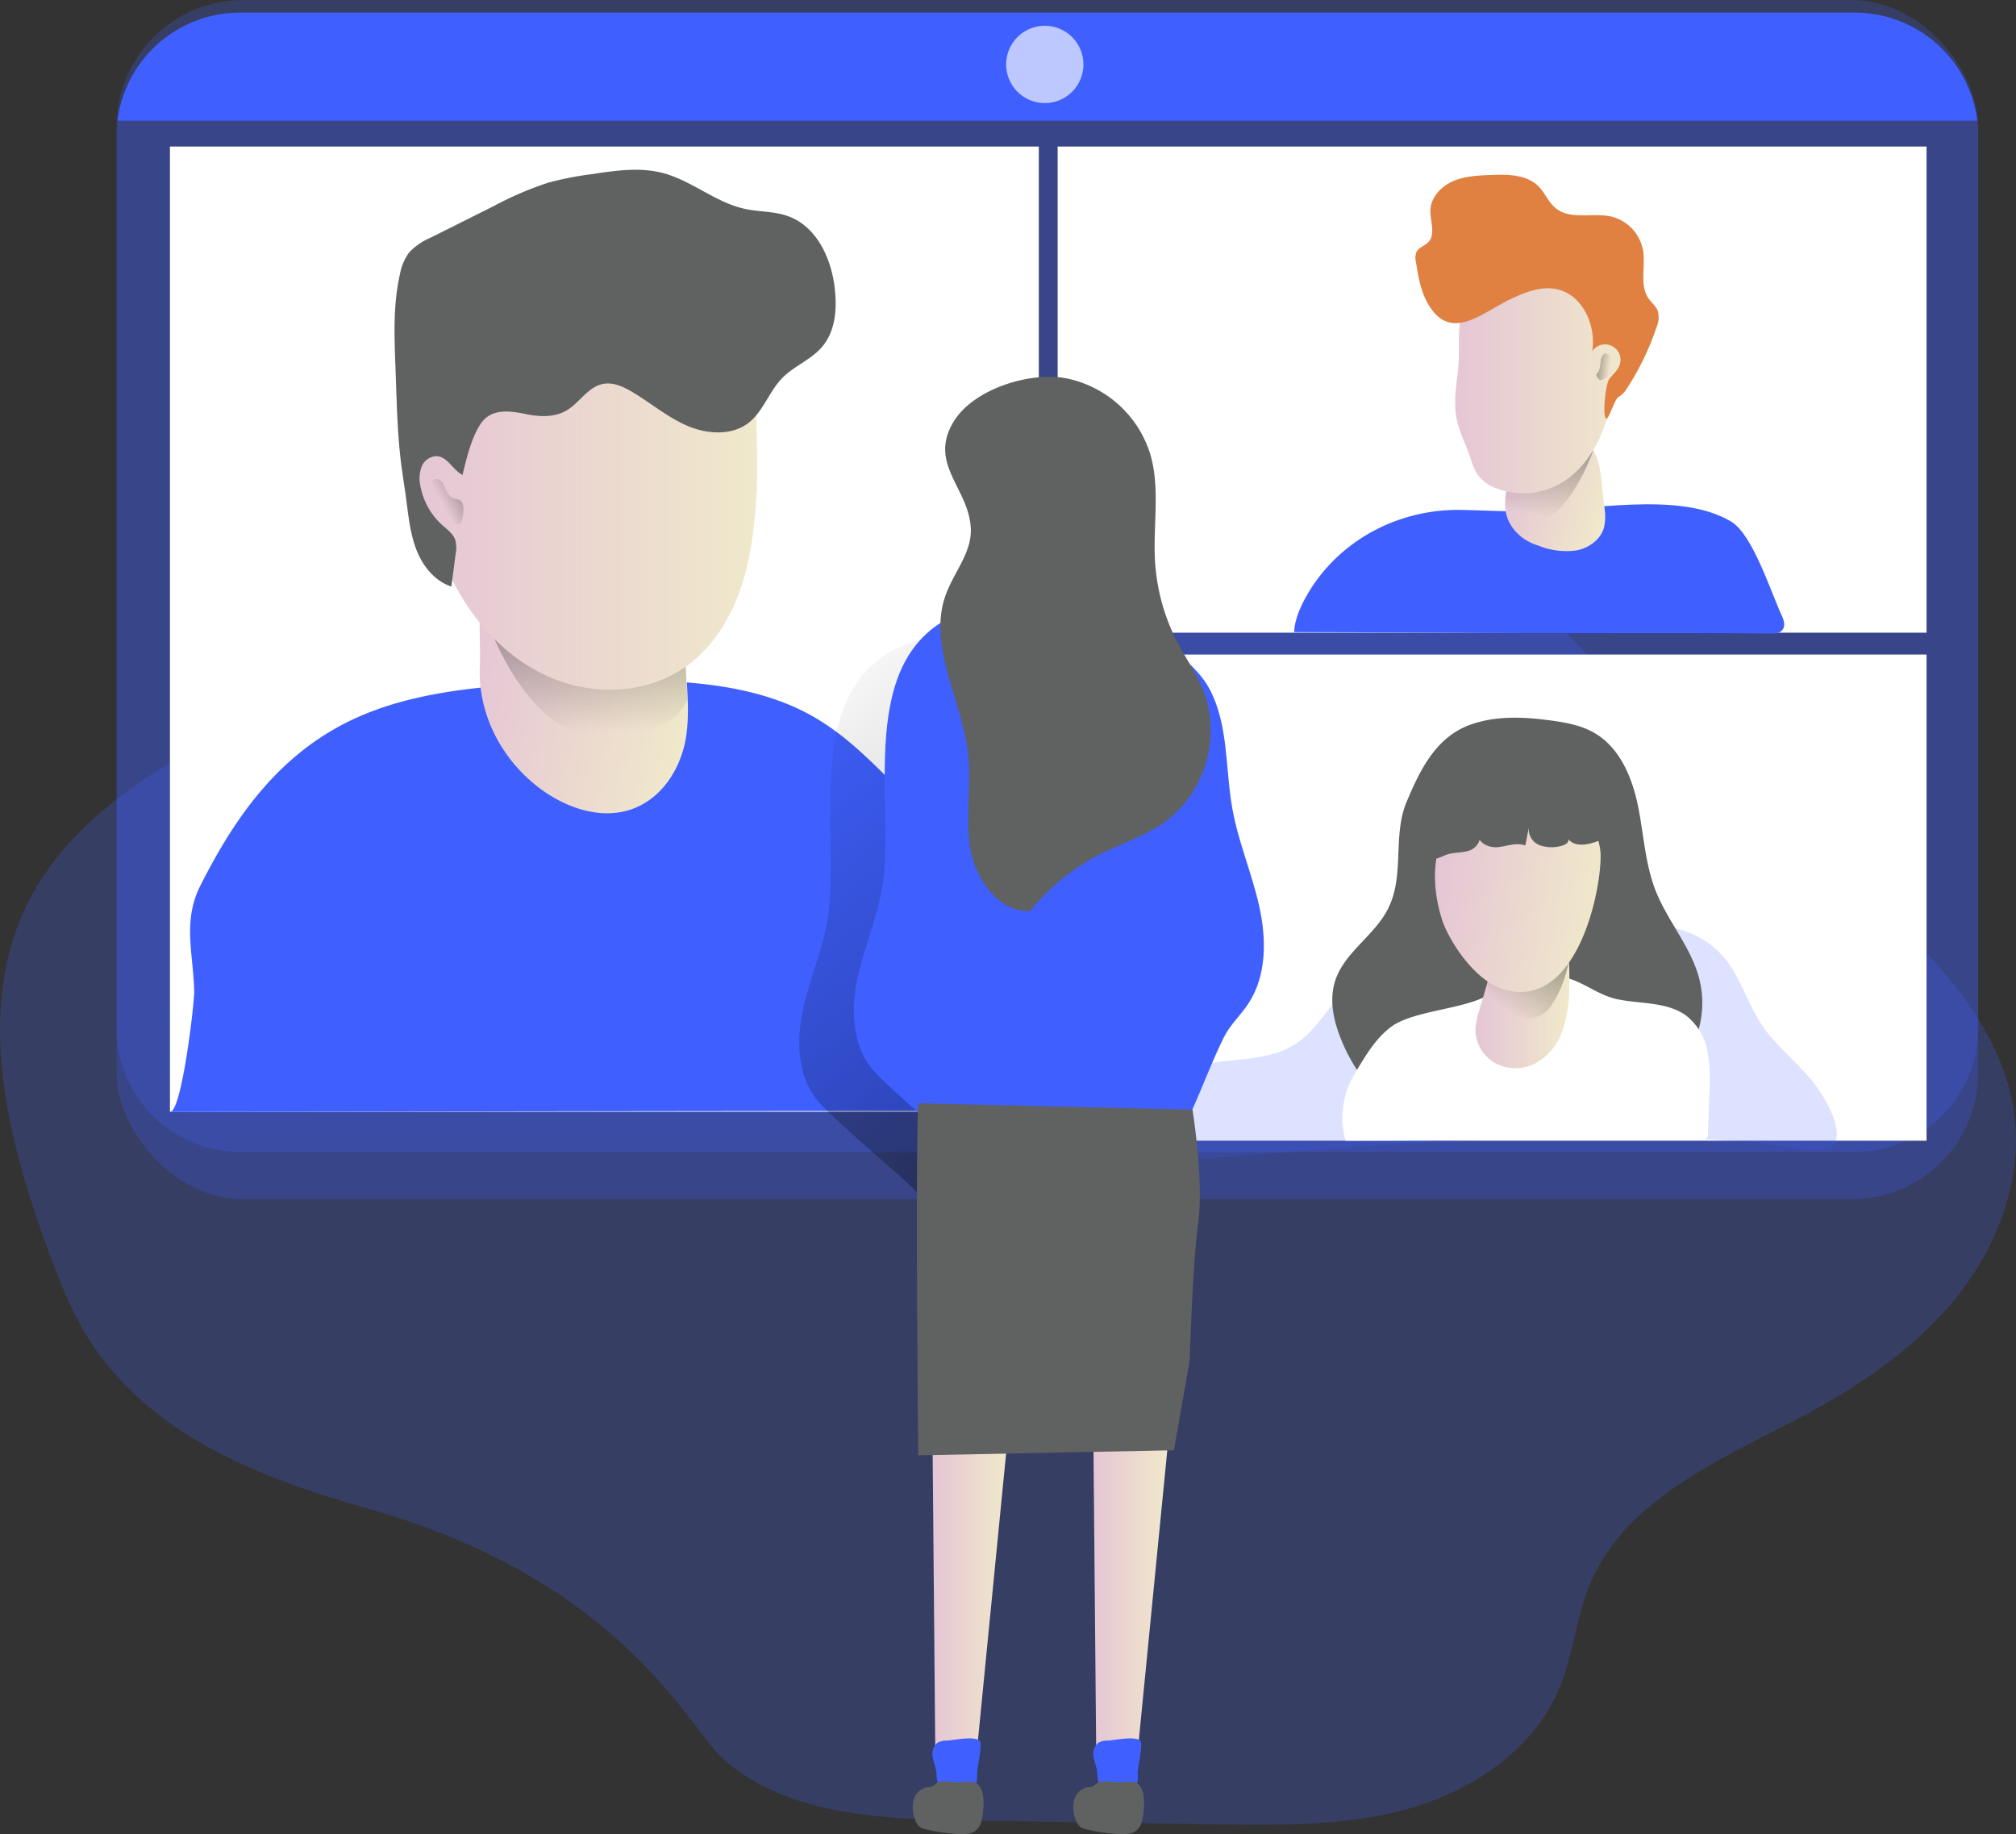 <svg id="Layer_1" data-name="Layer 1" xmlns="http://www.w3.org/2000/svg" xmlns:xlink="http://www.w3.org/1999/xlink" viewBox="0 0 473.46 430.71"><rect x="0" y="0" width="473.46" height="430.71" fill="#333333" stroke="none"/><defs><linearGradient id="linear-gradient" x1="219" y1="375.81" x2="236.54" y2="375.81" gradientUnits="userSpaceOnUse"><stop offset="0" stop-color="#e5c6d6"/><stop offset="0.42" stop-color="#ead4d0"/><stop offset="1" stop-color="#f0e9cb"/></linearGradient><linearGradient id="linear-gradient-2" x1="256.78" y1="375.81" x2="274.32" y2="375.81" xlink:href="#linear-gradient"/><linearGradient id="linear-gradient-3" x1="197.08" y1="157.08" x2="460.22" y2="487.01" gradientUnits="userSpaceOnUse"><stop offset="0" stop-color="#010101" stop-opacity="0"/><stop offset="0.95" stop-color="#010101"/></linearGradient><linearGradient id="linear-gradient-4" x1="142.02" y1="175.04" x2="195.23" y2="175.04" gradientTransform="translate(14.13 -44.38) rotate(9.81)" xlink:href="#linear-gradient"/><linearGradient id="linear-gradient-5" x1="151.43" y1="175.05" x2="149.66" y2="85.99" xlink:href="#linear-gradient-3"/><linearGradient id="linear-gradient-6" x1="110.12" y1="115.91" x2="191.47" y2="115.91" xlink:href="#linear-gradient"/><linearGradient id="linear-gradient-7" x1="116.86" y1="121.49" x2="126.38" y2="116.24" xlink:href="#linear-gradient-3"/><linearGradient id="linear-gradient-8" x1="384.68" y1="102.05" x2="409.09" y2="102.05" gradientTransform="matrix(0.96, 0.27, -0.27, 0.96, 25.81, -88.61)" xlink:href="#linear-gradient"/><linearGradient id="linear-gradient-9" x1="374.9" y1="124.5" x2="385.53" y2="66.82" xlink:href="#linear-gradient-3"/><linearGradient id="linear-gradient-10" x1="354.74" y1="92.06" x2="395.44" y2="92.06" xlink:href="#linear-gradient"/><linearGradient id="linear-gradient-11" x1="391.1" y1="89.45" x2="380.72" y2="88.24" xlink:href="#linear-gradient-3"/><linearGradient id="linear-gradient-12" x1="359.5" y1="235.84" x2="381.56" y2="235.84" xlink:href="#linear-gradient"/><linearGradient id="linear-gradient-13" x1="366.89" y1="240.48" x2="399.78" y2="195.19" xlink:href="#linear-gradient-3"/><linearGradient id="linear-gradient-14" x1="370.88" y1="201.92" x2="409.31" y2="201.92" gradientTransform="matrix(0.99, 0.16, -0.16, 0.99, 15.86, -51.01)" xlink:href="#linear-gradient"/></defs><title>Group video call</title><path d="M35.73,320.42c-5.28-7.4-8.64-16-11.74-24.52-9.44-26-16.82-55.7-4.59-80.5,9-18.21,26.94-30.16,44.95-39.53,48.46-25.2,102.84-38,150.09-65.41C224.25,104.77,234,98.37,245,95.91c11.4-2.54,23.29-.67,34.74,1.65A442.23,442.23,0,0,1,330.46,111c8.09,2.67,16.23,5.64,23.15,10.62,8.93,6.43,15.24,15.76,22.24,24.25,24.09,29.17,57.39,49.17,84.39,75.67C472.52,233.62,484,248,486.09,265.11c1.9,15.12-3.95,30.51-13.45,42.43s-22.38,20.7-35.82,27.88c-19.25,10.28-41.88,19.45-50.35,39.57-3.35,8-4,16.86-7.38,24.81-6,14.18-20.08,23.66-34.88,27.92s-30.46,4-45.86,3.81l-59-.94c-19.94-.31-41.74-1.32-56.66-14.54-7.76-6.87-23.56-41.83-83.47-58.73C75.77,350.7,50.61,341.31,35.73,320.42Z" transform="translate(-12.99 -3.13)" fill="#3f60ff" opacity="0.24" style="isolation:isolate"/><polygon points="219 337.35 219.67 413.6 229.12 414.27 236.54 338.7 219 337.35" fill="url(#linear-gradient)"/><polygon points="256.78 337.35 257.46 413.6 266.9 414.27 274.32 338.7 256.78 337.35" fill="url(#linear-gradient-2)"/><rect x="27.38" width="437.21" height="281.59" rx="29.7" fill="#3f60ff" opacity="0.24" style="isolation:isolate"/><path d="M477.56,35V244.63a29,29,0,0,1-28.93,29H69.3a29,29,0,0,1-28.93-29V35a29.36,29.36,0,0,1,.21-3.56A29,29,0,0,1,69.3,6.1H448.63a29,29,0,0,1,28.72,25.38A29.36,29.36,0,0,1,477.56,35Z" transform="translate(-12.99 -3.13)" fill="#3f60ff" opacity="0.24" style="isolation:isolate"/><path d="M477.35,31.48H40.58A29,29,0,0,1,69.3,6.1H448.63A29,29,0,0,1,477.35,31.48Z" transform="translate(-12.99 -3.13)" fill="#3f60ff"/><circle cx="245.37" cy="15.13" r="9.08" fill="#fff" opacity="0.65" style="isolation:isolate"/><rect x="248.39" y="34.41" width="204.06" height="114.16" fill="#fff"/><rect x="39.91" y="34.41" width="204.06" height="226.66" fill="#fff"/><path d="M96,172c15.11-7.06,33.51-8.05,51.12-8.73,19-.73,39.44-1,55.21,7.23,7.9,4.12,13.89,10.06,19.74,15.89a26.78,26.78,0,0,1,5.33,6.54c1.54,3.07,1.55,6.46,1.54,9.76l-.11,45.12c0,2.95,0,6-1.54,8.71-4.21,7.65,10.37,7.48-.34,7.48-47.93,0-174,.23-174,.23,2.78-.24,5.71-25.72,5.65-28.32-.21-9-2.81-16.58,1.54-25C67.66,196.08,77.87,180.45,96,172Z" transform="translate(-12.99 -3.13)" fill="#3f60ff"/><path d="M207.58,217.43c-1,7.77-4.31,15-6,22.7s-1.27,16.52,4.07,22.2,20.76,18.44,22.17,20.32c2.82,3.77,35.41-2.37,44.53-1.46,5.05.51,10-16.64,15.34-27.23,1.44-2.84,3.86-5,5.63-7.69,4.36-6.56,4.3-15.2,2.58-22.92s-4.9-15.06-6.3-22.84c-1.71-9.46-.85-19.71-5.38-28.17-8-14.85-40.17-23.65-56.08-18.74C200.57,162.11,210.18,197,207.58,217.43Z" transform="translate(-12.99 -3.13)" fill="url(#linear-gradient-3)"/><rect x="248.39" y="153.7" width="204.06" height="114.16" fill="#fff"/><path d="M438.31,256.59c-3.76-4.44-8.46-8.09-11.67-12.94-3.42-5.17-5-11.51-9.15-16.13-6.32-7.09-17-8.39-26.4-6.88s-18.28,5.27-27.69,6.56c-11.53,1.57-24.67-.21-33.49,7.38-4.58,4-7.19,9.95-12.17,13.39-4.34,3-9.83,3.63-15.08,4.14s-10.73,1.08-15.14,4-7.22,9-4.75,13.6c2.93,5.51,10.62,5.72,16.84,5.2,27.56-2.31,55.18-4.37,82.85-4.7,13.8-.16,27.62.1,41.39,1,3.3.21,17.46,3.35,19.52,1.07C446.76,268.51,440.57,259.27,438.31,256.59Z" transform="translate(-12.99 -3.13)" fill="#3f60ff" opacity="0.18" style="isolation:isolate"/><path d="M220.4,210c-1,7.77-4.31,15-6,22.7s-1.27,16.51,4.07,22.2,20.76,18.44,22.17,20.32c2.82,3.77,35.41-2.37,44.52-1.46,5.06.51,10-16.64,15.35-27.23,1.44-2.84,3.86-5,5.63-7.69,4.36-6.56,4.3-15.2,2.58-22.92s-4.9-15.06-6.3-22.84c-1.71-9.47-.85-19.71-5.38-28.17-8-14.85-40.17-23.65-56.08-18.74C213.39,154.69,223,189.58,220.4,210Z" transform="translate(-12.99 -3.13)" fill="#3f60ff"/><path d="M262.86,91.87a26,26,0,0,1,20.27,17.9c2.36,8,.64,16.66,1.11,25a47.58,47.58,0,0,0,5.45,19.54c1.95,3.67,4.38,7.09,5.92,10.94a26.83,26.83,0,0,1-9,30.87c-4.54,3.25-10,5-15,7.46a50.91,50.91,0,0,0-16.74,13.51c-7.37.15-12.76-7.42-14-14.69s.29-14.76-.51-22.1c-1.39-12.73-9.61-25.43-5.27-37.48,1.89-5.24,6.08-9.87,5.9-15.43-.31-9.6-10.16-15.24-4-25.32C241.69,94.47,254.61,90.52,262.86,91.87Z" transform="translate(-12.99 -3.13)" fill="#606161"/><path d="M228.61,262.21l64.44,1.49s2.7,16.65,1.35,26.46-2,32.41-2,32.41l-3.71,21.11-60.05,1.19S227.94,279.46,228.61,262.21Z" transform="translate(-12.99 -3.13)" fill="#606161"/><path d="M235.38,411.85a4.41,4.41,0,0,0-2.24.52,3.38,3.38,0,0,0-1.09,3.33c.18,1.22.7,2.37.84,3.6.12,1.06,0,2.3.79,3a3.24,3.24,0,0,0,2,.68c1.39.15,2.78.24,4.18.27a3.09,3.09,0,0,0,1.54-.24c1.09-.59,1.1-2.11,1.06-3.34s1.29-6.82.66-7.69C242.08,410.66,236.92,411.78,235.38,411.85Z" transform="translate(-12.99 -3.13)" fill="#3f60ff"/><path d="M273.16,411.85a4.35,4.35,0,0,0-2.23.52,3.36,3.36,0,0,0-1.1,3.33c.19,1.22.7,2.37.84,3.6.12,1.06,0,2.3.79,3a3.25,3.25,0,0,0,2,.68c1.38.15,2.78.24,4.17.27a3.13,3.13,0,0,0,1.55-.24c1.08-.59,1.1-2.11,1-3.34s1.3-6.82.66-7.69C279.86,410.66,274.71,411.78,273.16,411.85Z" transform="translate(-12.99 -3.13)" fill="#3f60ff"/><path d="M236.82,421.56c-1.44-.19-3.06-.37-4.21.52a3.55,3.55,0,0,1-.74.55,3.11,3.11,0,0,1-1.05.16,4.06,4.06,0,0,0-3.24,2.92,7.37,7.37,0,0,0,.26,4.54,3.8,3.8,0,0,0,1,1.74,4,4,0,0,0,1.64.72,40.59,40.59,0,0,0,7.28,1.07c1.52.11,3.2.14,4.39-.81,1.35-1.07,1.59-3,1.73-4.72a12.16,12.16,0,0,0-.12-4C242.72,420.12,239.84,422,236.82,421.56Z" transform="translate(-12.99 -3.13)" fill="#606161"/><path d="M274.53,421.56c-1.44-.19-3.06-.37-4.21.52a3.55,3.55,0,0,1-.74.55,3.11,3.11,0,0,1-1.05.16,4.06,4.06,0,0,0-3.24,2.92,7.44,7.44,0,0,0,.26,4.54,3.73,3.73,0,0,0,1,1.74,3.94,3.94,0,0,0,1.63.72,40.57,40.57,0,0,0,7.29,1.07c1.52.11,3.19.14,4.38-.81,1.35-1.07,1.59-3,1.73-4.72a12.16,12.16,0,0,0-.12-4C280.43,420.12,277.55,422,274.53,421.56Z" transform="translate(-12.99 -3.13)" fill="#606161"/><path d="M139.51,188.06c5.33,4.06,12.42,6.94,19.12,5.79,9.11-1.58,14.42-10,15.55-18.13s-.74-16.47-.27-24.68c.29-5.14,1.49-10.34.08-15.4-2.12-7.63-10.37-13.63-19.18-14.7a27.29,27.29,0,0,0-23.08,8.45c-8.1,9-5.64,19.77-6.06,30.49C125.27,170.26,130.3,181,139.51,188.06Z" transform="translate(-12.99 -3.13)" fill="url(#linear-gradient-4)"/><path d="M127.83,150s9.11,26.32,26.57,26.32,20-8.86,20-8.86l-.75-14.17Z" transform="translate(-12.99 -3.13)" fill="url(#linear-gradient-5)"/><path d="M190.7,118.49c-.44,7.76-1.26,15.57-3.79,22.91S180,155.64,173.57,160c-9,6.11-21.14,6.52-31.14,2.29S124.55,149.68,119.58,140a83.1,83.1,0,0,1-9.29-31c-.68-8.09.63-17,4.38-24.16,4-7.68,11.75-12.91,20-15.51s17.07-2.84,25.72-2.61c7,.19,14.29.74,20.56,3.94,7.21,3.67,11.51,10.35,10.31,18.32C189.84,98.57,191.24,108.81,190.7,118.49Z" transform="translate(-12.99 -3.13)" fill="url(#linear-gradient-6)"/><path d="M121.61,114.65c-2.24-1.13-3.44-4.17-5.94-4.4a3.85,3.85,0,0,0-3.62,2.37,7.76,7.76,0,0,0-.34,4.53,16.31,16.31,0,0,0,5.19,9.33c1.14,1,2.49,2,3,3.39a7.3,7.3,0,0,1,.1,3.26l-1,7.73c-3.92-1.26-6.75-4.83-8.23-8.67s-1.87-8-2.42-12.1c-.37-2.76-.83-5.52-1.18-8.29-.7-5.61-.91-11.28-1.12-16.94L105.85,89c-.27-7.19-.53-14.48,1.07-21.49a12.29,12.29,0,0,1,2.13-5.07A14.52,14.52,0,0,1,114,59l15.07-7.54A78.21,78.21,0,0,1,141.82,46a76.84,76.84,0,0,1,10.34-2c5.45-.83,11.08-1.64,16.43-.26,6.82,1.76,12.42,6.93,19.3,8.43,3.38.73,7,.55,10.2,1.73,6.85,2.47,10.33,10.26,11,17.51.46,4.59,0,9.61-3,13.13-2.57,3.06-6.61,4.51-9.4,7.37-3.11,3.19-4.47,7.9-8,10.59-4,3-9.75,2.58-14.36.58s-8.5-5.32-12.82-7.89c-2.12-1.27-4.57-2.4-7-1.89-3.49.73-5.44,4.47-8.53,6.25-2.76,1.59-6.17,1.48-9.29.85-3.72-.76-8.1-1.49-10.64,2C123.75,105.63,122.54,110.85,121.61,114.65Z" transform="translate(-12.99 -3.13)" fill="#606161"/><path d="M117.84,118.43c-.31-.61-.49-1.28-.85-1.86a1.87,1.87,0,0,0-1.68-1A1.67,1.67,0,0,0,114,117a4.27,4.27,0,0,0,.19,2,21.55,21.55,0,0,0,1.52,3.88,6.47,6.47,0,0,0,1.62,2.17,6.36,6.36,0,0,0,2.69,1.09,1.29,1.29,0,0,0,1.06-.09,1.24,1.24,0,0,0,.36-.65c.34-1.18.77-3.63-.2-4.65-.45-.46-1.1-.38-1.66-.6A3.32,3.32,0,0,1,117.84,118.43Z" transform="translate(-12.99 -3.13)" opacity="0.5" fill="url(#linear-gradient-7)"/><path d="M320.36,142.14c7.51-12.42,21.4-19.58,35.91-19.27,5,.1,10.05.38,15,.36,14.34-.07,35.92-5,48.25,2.36,5.11,3,9.38,16.67,11.91,22.06.51,1.08.92,2.45.18,3.38s-1.84.87-2.87.86c-25.4-.27-50.75.07-76.15-.2-5.74-.06-35.67-.13-35.67-.13C317,148.79,318.34,145.48,320.36,142.14Z" transform="translate(-12.99 -3.13)" fill="#3f60ff"/><path d="M370.32,129.23a12.41,12.41,0,0,0,3.9,2,17.55,17.55,0,0,0,8.89,1.17c3-.54,5.83-2.57,6.61-5.49a12.8,12.8,0,0,0,.07-4.62l-.6-5.51c-.29-2.71-.62-5.51-2-7.84a9.71,9.71,0,0,0-11.77-3.76,12.61,12.61,0,0,0-6.1,6.44C366.44,117.73,364.25,124.25,370.32,129.23Z" transform="translate(-12.99 -3.13)" fill="url(#linear-gradient-8)"/><path d="M387.17,108.93s-5.82,16.7-14.17,16.7-6.2-8.1-6.2-8.1Z" transform="translate(-12.99 -3.13)" fill="url(#linear-gradient-9)"/><path d="M355.26,102.22c.71,2.89,2.1,5.57,3.06,8.39a16.12,16.12,0,0,0,1.53,3.77,9.53,9.53,0,0,0,4.91,3.54,17.68,17.68,0,0,0,13-.41c5.61-2.45,9.6-7.76,11.71-13.51s5.77-11.51,5.93-17.63c.07-2.63-3.15-5.81-4.07-8.27-1-2.68-3-4.84-5.06-6.86a24.08,24.08,0,0,0-6-4.69c-5.51-2.72-12.31-1.17-17.52,2.08a16.09,16.09,0,0,0-4.55,4c-3,4.11-2.53,9.07-2.58,13.85C355.58,91.83,353.92,96.8,355.26,102.22Z" transform="translate(-12.99 -3.13)" fill="url(#linear-gradient-10)"/><path d="M348.23,74.25c-1.62-2.91-2.17-6.27-2.7-9.56a3.89,3.89,0,0,1,.12-2.39c.55-1.09,1.94-1.43,2.79-2.32,1.79-1.88.38-4.93.48-7.53.12-3,2.52-5.55,5.28-6.76s5.86-1.35,8.87-1.47c4-.17,8.45-.14,11.25,2.68,1.53,1.54,2.32,3.72,4,5.09,3.48,2.87,8.74,1,13.13,2a10,10,0,0,1,7.42,8c.62,3.79-.9,8.12,1.31,11.27.7,1,1.74,1.78,2.16,2.93a5.85,5.85,0,0,1-.35,3.87,62.06,62.06,0,0,1-6.81,14.11,5.82,5.82,0,0,1-2.08,2.18c-.91.45-2.46,5.84-3,5-.79-1.09,0-8.19.85-9.25s1.94-2,2.4-3.22a3.63,3.63,0,0,0-6.43-3.26c1-6.11-2.29-13.31-8.33-14.59-3.57-.75-7.21.64-10.52,2.19C361.11,76.43,353.61,83.9,348.23,74.25Z" transform="translate(-12.99 -3.13)" fill="#e08142"/><path d="M389.28,86.72a1.07,1.07,0,0,1,.6-.6,1.21,1.21,0,0,1,.89.29,2.23,2.23,0,0,1,1.09,1.18,2.18,2.18,0,0,1-.12,1.18,8.37,8.37,0,0,1-.91,2.28,2.83,2.83,0,0,1-2,1.35c-.36,0-.94-.89-.93-1.22s.35-.54.52-.87C389,89.21,388.67,87.88,389.28,86.72Z" transform="translate(-12.99 -3.13)" fill="url(#linear-gradient-11)"/><path d="M358.26,173.32c6-2.18,12.63-1.87,19-1,3.57.48,7.21,1.15,10.31,3,5.83,3.45,8.71,10.32,10.08,16.95s1.66,13.54,4.11,19.86c2.84,7.31,8.46,13.44,10.34,21a22.93,22.93,0,0,1-22.43,28.44c-4.87,0-9.63-1.61-14.5-1.59-10.08,0-19.71,6.89-29.58,4.86-8.1-1.67-13.88-9-17.18-16.54-2.05-4.7-3.43-10-1.84-14.91,2.18-6.67,9.24-10.58,12.39-16.86,4-7.88,1-17.22,4.41-25.19C346.46,184,350.17,176.25,358.26,173.32Z" transform="translate(-12.99 -3.13)" fill="#606161"/><path d="M393,237.81c5.41,1.07,11.5.58,15.91,3.75a13.77,13.77,0,0,1,5.07,8.35,39.25,39.25,0,0,1,.47,9.81l-.35,9.7a1.39,1.39,0,0,1-.29,1,1.57,1.57,0,0,1-1.11.29L329,271a20,20,0,0,1,2.16-15.77c2.42-4,4.66-8,8.44-10.91,5.09-3.85,16.93-4.18,22.52-7.35,1.45-.82.14-2,1.77-2.41s.92-2.37,2.52-2.38c4.57,0,10.27-.59,14.7.62C385.3,234,388.53,236.92,393,237.81Z" transform="translate(-12.99 -3.13)" fill="#fff"/><path d="M360.32,240.64a16.73,16.73,0,0,0-.82,4.12,9.09,9.09,0,0,0,4.43,7.88,10.09,10.09,0,0,0,9.11.46,13.66,13.66,0,0,0,6.8-7.68,30.33,30.33,0,0,0,1.69-10.33,82.35,82.35,0,0,0-.82-14,2.89,2.89,0,0,0-3.08-3.28c-5.83-.48-11,1.95-13.4,7.58a25.78,25.78,0,0,0-1.15,5.24C362.39,234,361.26,237.31,360.32,240.64Z" transform="translate(-12.99 -3.13)" fill="url(#linear-gradient-12)"/><path d="M362.37,233.54s-.5,4.3,1.44,5.9,9.61,5.32,13.32.09a27.23,27.23,0,0,0,4.39-11.39Z" transform="translate(-12.99 -3.13)" fill="url(#linear-gradient-13)"/><path d="M351.76,219.43c1,3.13,6.89,14.2,15.05,16.22,17.53,4.35,22.86-26.53,22-33-.62-4.71-4.51-11-8.07-14.11-4.23-3.73-10.75-4-15.94-1.81C351,192.61,347.36,206,351.76,219.43Z" transform="translate(-12.99 -3.13)" fill="url(#linear-gradient-14)"/><path d="M346.08,202.21a3.6,3.6,0,0,0,2.73,2.69c1.45.21,2.79-.72,4.19-1.16,1.68-.51,3.54-.31,5.19-.93s3-2.69,2-4.1c-.48,2.15,2.34,3.57,4.53,3.35s4.44-1.18,6.49-.39l.83-4.27a4,4,0,0,0,2.58,4.21,8.33,8.33,0,0,0,5.25.08c.76-.19,1.71-.79,1.42-1.53,1.76,2.15,5.18,1.25,7.74.16a1.91,1.91,0,0,0,1-.75,1.88,1.88,0,0,0,0-1.36c-1.1-4.14-2.23-8.35-4.45-12s-5.71-6.8-9.93-7.54a20.36,20.36,0,0,0-7.33.39,26.86,26.86,0,0,0-16.36,9.19C348.88,191.57,344.79,197.52,346.08,202.21Z" transform="translate(-12.99 -3.13)" fill="#606161"/></svg>